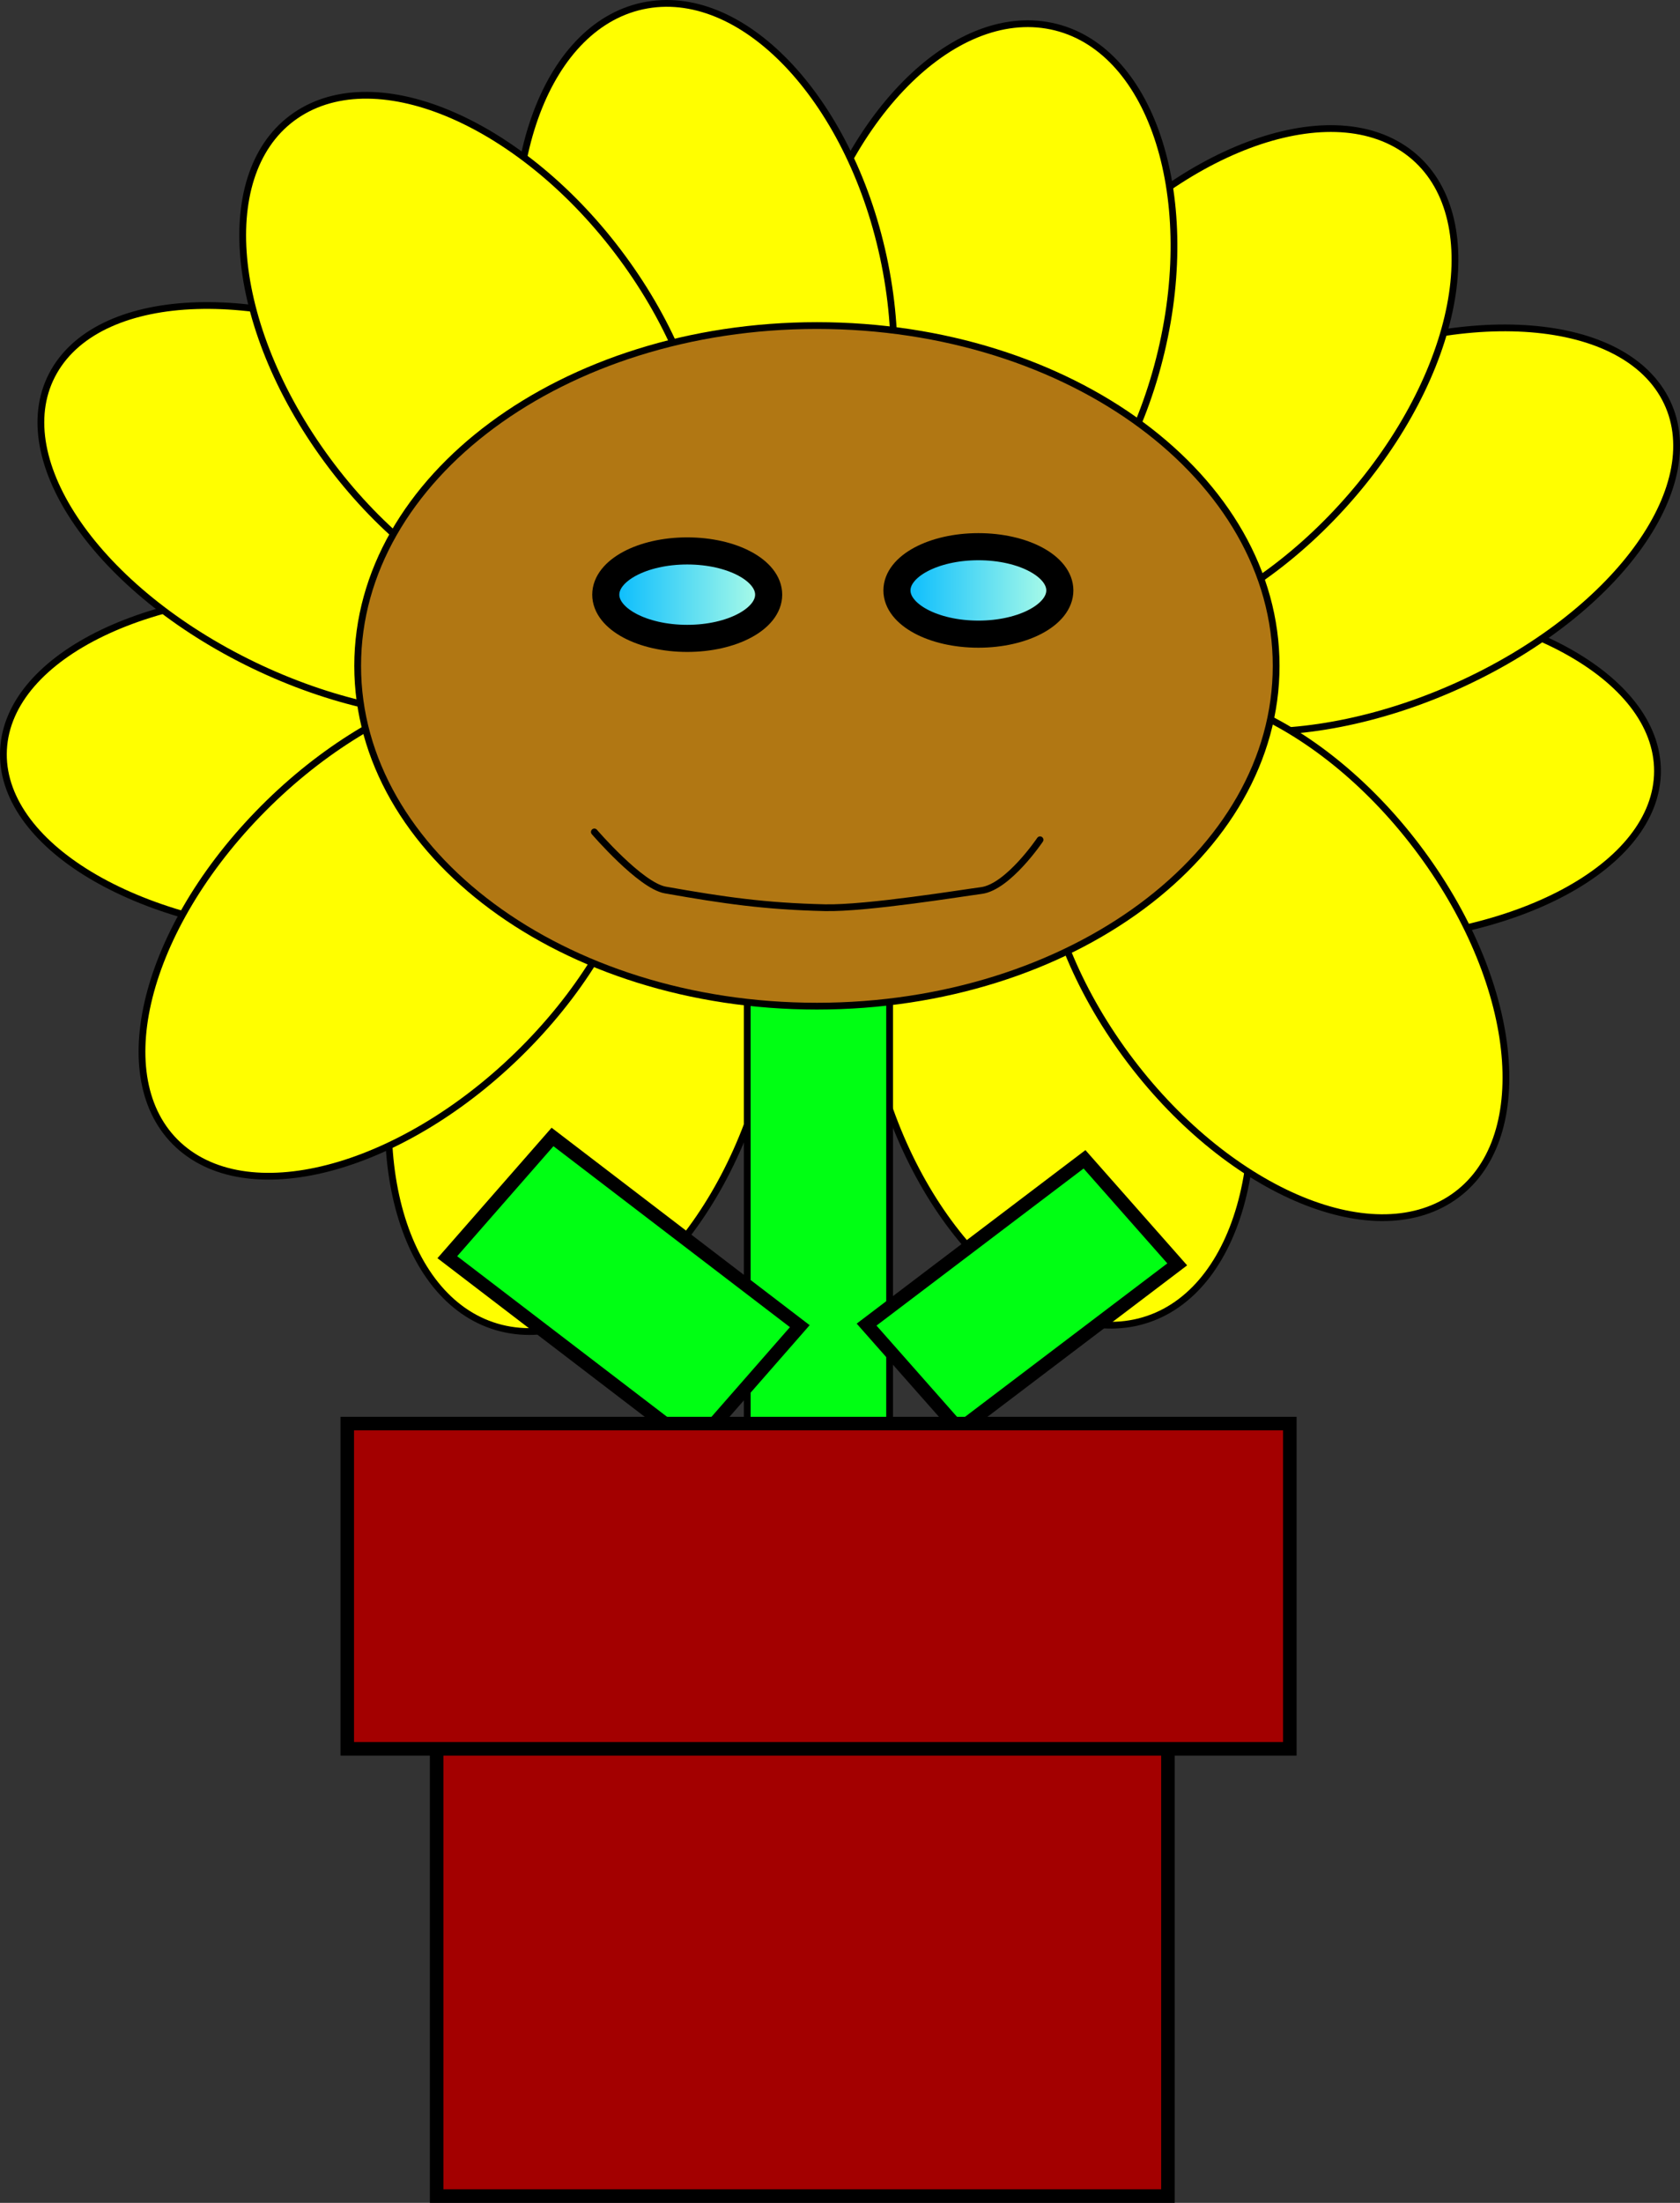 <svg version="1.1" xmlns="http://www.w3.org/2000/svg" xmlns:xlink="http://www.w3.org/1999/xlink" width="124.051" height="162.546" viewBox="0,0,124.051,162.546"><rect x="0" y="0" width="124.051" height="162.546" fill="#333333" stroke="none"/><defs><linearGradient x1="246.072" y1="177.532" x2="258.1" y2="177.532" gradientUnits="userSpaceOnUse" id="color-1"><stop offset="0" stop-color="#00b9ff"/><stop offset="1" stop-color="#b4ffe6"/></linearGradient><linearGradient x1="224.572" y1="177.844" x2="236.6" y2="177.844" gradientUnits="userSpaceOnUse" id="color-2"><stop offset="0" stop-color="#00b9ff"/><stop offset="1" stop-color="#b4ffe6"/></linearGradient></defs><g transform="translate(-179.842,-133.965)"><g data-paper-data="{&quot;isPaintingLayer&quot;:true}" fill="none" fill-rule="nonzero" stroke="#000000" stroke-width="none" stroke-linecap="none" stroke-linejoin="miter" stroke-miterlimit="10" stroke-dasharray="" stroke-dashoffset="0" font-family="none" font-weight="none" font-size="none" text-anchor="none" style="mix-blend-mode: normal"><path d="M251.838,189.389c7.203,-1.812 15.757,6.145 19.105,17.772c3.349,11.627 0.224,22.521 -6.979,24.333c-7.203,1.812 -15.757,-6.145 -19.105,-17.772c-3.349,-11.627 -0.224,-22.521 6.979,-24.333z" data-paper-data="{&quot;origPos&quot;:null,&quot;origRot&quot;:0,&quot;index&quot;:null}" fill="#fffe00" stroke-width="0.5" stroke-linecap="butt"/><path d="M235.944,214.189c-3.349,11.627 -11.903,19.584 -19.105,17.772c-7.203,-1.812 -10.327,-12.706 -6.979,-24.333c3.349,-11.627 11.903,-19.584 19.105,-17.772c7.203,1.812 10.327,12.706 6.979,24.333z" data-paper-data="{&quot;origPos&quot;:null,&quot;origRot&quot;:0}" fill="#fffe00" stroke-width="0.5" stroke-linecap="butt"/><path d="M235.018,256.842v-51.494h10.512v51.494z" data-paper-data="{&quot;origPos&quot;:null}" fill="#00ff13" stroke-width="0.5" stroke-linecap="butt"/><path d="M204.073,177.743c12.868,0.598 23,6.727 22.629,13.69c-0.371,6.962 -11.103,12.121 -23.971,11.523c-12.868,-0.598 -23,-6.727 -22.629,-13.69c0.371,-6.962 11.103,-12.121 23.971,-11.523z" data-paper-data="{&quot;origPos&quot;:null,&quot;origRot&quot;:0}" fill="#fffe00" stroke-width="0.5" stroke-linecap="butt"/><path d="M218.924,210.958c-8.636,8.935 -20.125,12.391 -25.66,7.718c-5.535,-4.673 -3.022,-15.704 5.614,-24.639c8.636,-8.935 20.125,-12.391 25.66,-7.718c5.535,4.673 3.022,15.704 -5.614,24.639z" data-paper-data="{&quot;origPos&quot;:null,&quot;origRot&quot;:0}" fill="#fffe00" stroke-width="0.5" stroke-linecap="butt"/><path d="M210.77,160.528c11.362,5.677 17.722,15.263 14.205,21.41c-3.517,6.147 -15.579,6.528 -26.941,0.851c-11.362,-5.677 -17.722,-15.263 -14.205,-21.41c3.517,-6.147 15.579,-6.528 26.941,-0.851z" data-paper-data="{&quot;origPos&quot;:null,&quot;origRot&quot;:0}" fill="#fffe00" stroke-width="0.5" stroke-linecap="butt"/><path d="M278.867,203.438c-12.884,-0.031 -23.313,-5.707 -23.294,-12.678c0.019,-6.971 10.479,-12.597 23.364,-12.566c12.884,0.031 23.313,5.707 23.294,12.678c-0.019,6.971 -10.479,12.597 -23.364,12.566z" data-paper-data="{&quot;origPos&quot;:null,&quot;origRot&quot;:0}" fill="#fffe00" stroke-width="0.5" stroke-linecap="butt"/><path d="M287.918,184.361c-11.535,5.363 -23.58,4.652 -26.903,-1.59c-3.323,-6.241 3.335,-15.648 14.871,-21.012c11.535,-5.363 23.58,-4.652 26.903,1.59c3.323,6.241 -3.335,15.648 -14.871,21.012z" data-paper-data="{&quot;origPos&quot;:null,&quot;origRot&quot;:0}" fill="#fffe00" stroke-width="0.5" stroke-linecap="butt"/><path d="M280.046,170.082c-7.93,9.49 -19.125,13.704 -25.004,9.413c-5.879,-4.291 -4.216,-15.462 3.715,-24.951c7.93,-9.49 19.125,-13.704 25.004,-9.413c5.879,4.291 4.216,15.462 -3.715,24.951z" data-paper-data="{&quot;origPos&quot;:null,&quot;origRot&quot;:0}" fill="#fffe00" stroke-width="0.5" stroke-linecap="butt"/><path d="M265.586,159.914c-2.797,11.753 -10.968,20.054 -18.249,18.541c-7.281,-1.514 -10.916,-12.269 -8.119,-24.022c2.797,-11.753 10.968,-20.054 18.249,-18.541c7.281,1.514 10.916,12.269 8.119,24.022z" data-paper-data="{&quot;origPos&quot;:null,&quot;origRot&quot;:0}" fill="#fffe00" stroke-width="0.5" stroke-linecap="butt"/><path d="M245.177,153.45c2.37,11.835 -1.653,22.469 -8.985,23.751c-7.332,1.282 -15.197,-7.273 -17.567,-19.108c-2.37,-11.835 1.653,-22.469 8.985,-23.751c7.332,-1.282 15.197,7.273 17.567,19.108z" data-paper-data="{&quot;origPos&quot;:null,&quot;origRot&quot;:0}" fill="#fffe00" stroke-width="0.5" stroke-linecap="butt"/><path d="M262.664,211.368c-7.147,-10.018 -7.909,-21.275 -1.703,-25.141c6.206,-3.867 17.032,1.12 24.178,11.139c7.147,10.018 7.909,21.275 1.703,25.141c-6.206,3.867 -17.032,-1.12 -24.178,-11.139z" data-paper-data="{&quot;origPos&quot;:null,&quot;origRot&quot;:0,&quot;index&quot;:null}" fill="#fffe00" stroke-width="0.5" stroke-linecap="butt"/><path d="M226.139,153.443c7.147,10.018 7.909,21.275 1.703,25.141c-6.206,3.867 -17.032,-1.12 -24.178,-11.139c-7.147,-10.018 -7.909,-21.275 -1.703,-25.141c6.206,-3.867 17.032,1.12 24.178,11.139z" data-paper-data="{&quot;origPos&quot;:null,&quot;origRot&quot;:0}" fill="#fffe00" stroke-width="0.5" stroke-linecap="butt"/><path d="M274.072,183.098c0,13.868 -15.182,25.11 -33.91,25.11c-18.728,0 -33.91,-11.242 -33.91,-25.11c0,-13.868 15.182,-25.11 33.91,-25.11c18.728,0 33.91,11.242 33.91,25.11z" data-paper-data="{&quot;origPos&quot;:null}" fill="#b17713" stroke-width="0.5" stroke-linecap="butt"/><path d="M258.1,177.532c0,1.782 -2.693,3.227 -6.014,3.227c-3.322,0 -6.014,-1.445 -6.014,-3.227c0,-1.782 2.693,-3.227 6.014,-3.227c3.322,0 6.014,1.445 6.014,3.227z" data-paper-data="{&quot;origPos&quot;:null}" fill="url(#color-1)" stroke-width="2" stroke-linecap="butt"/><path d="M256.638,195.932c0,0 -2.353,3.489 -4.335,3.745c-1.29,0.166 -8.47,1.337 -11.551,1.266c-4.421,-0.102 -7.439,-0.538 -11.785,-1.306c-1.838,-0.325 -5.238,-4.283 -5.238,-4.283" data-paper-data="{&quot;origPos&quot;:null,&quot;origRot&quot;:0}" fill="none" stroke-width="0.5" stroke-linecap="round"/><path d="M212.872,226.733l7.768,-8.873l18.259,13.961l-7.768,8.873z" data-paper-data="{&quot;origRot&quot;:0,&quot;origPos&quot;:null}" fill="#00ff13" stroke-width="1" stroke-linecap="butt"/><path d="M250.677,239.458l-6.846,-7.752l16.091,-12.197l6.846,7.752z" data-paper-data="{&quot;origRot&quot;:0,&quot;origPos&quot;:null,&quot;index&quot;:null}" fill="#00ff13" stroke-width="1" stroke-linecap="butt"/><path d="M236.6,177.844c0,1.782 -2.693,3.227 -6.014,3.227c-3.322,0 -6.014,-1.445 -6.014,-3.227c0,-1.782 2.693,-3.227 6.014,-3.227c3.322,0 6.014,1.445 6.014,3.227z" data-paper-data="{&quot;origPos&quot;:null}" fill="url(#color-2)" stroke-width="2" stroke-linecap="butt"/><path d="M212.083,296.01v-34.2h54v34.2z" data-paper-data="{&quot;origPos&quot;:null}" fill="#a30000" stroke-width="1" stroke-linecap="butt"/><path d="M205.483,263.01v-24h69.6v24z" data-paper-data="{&quot;origPos&quot;:null}" fill="#a30000" stroke-width="1" stroke-linecap="butt"/></g></g></svg>